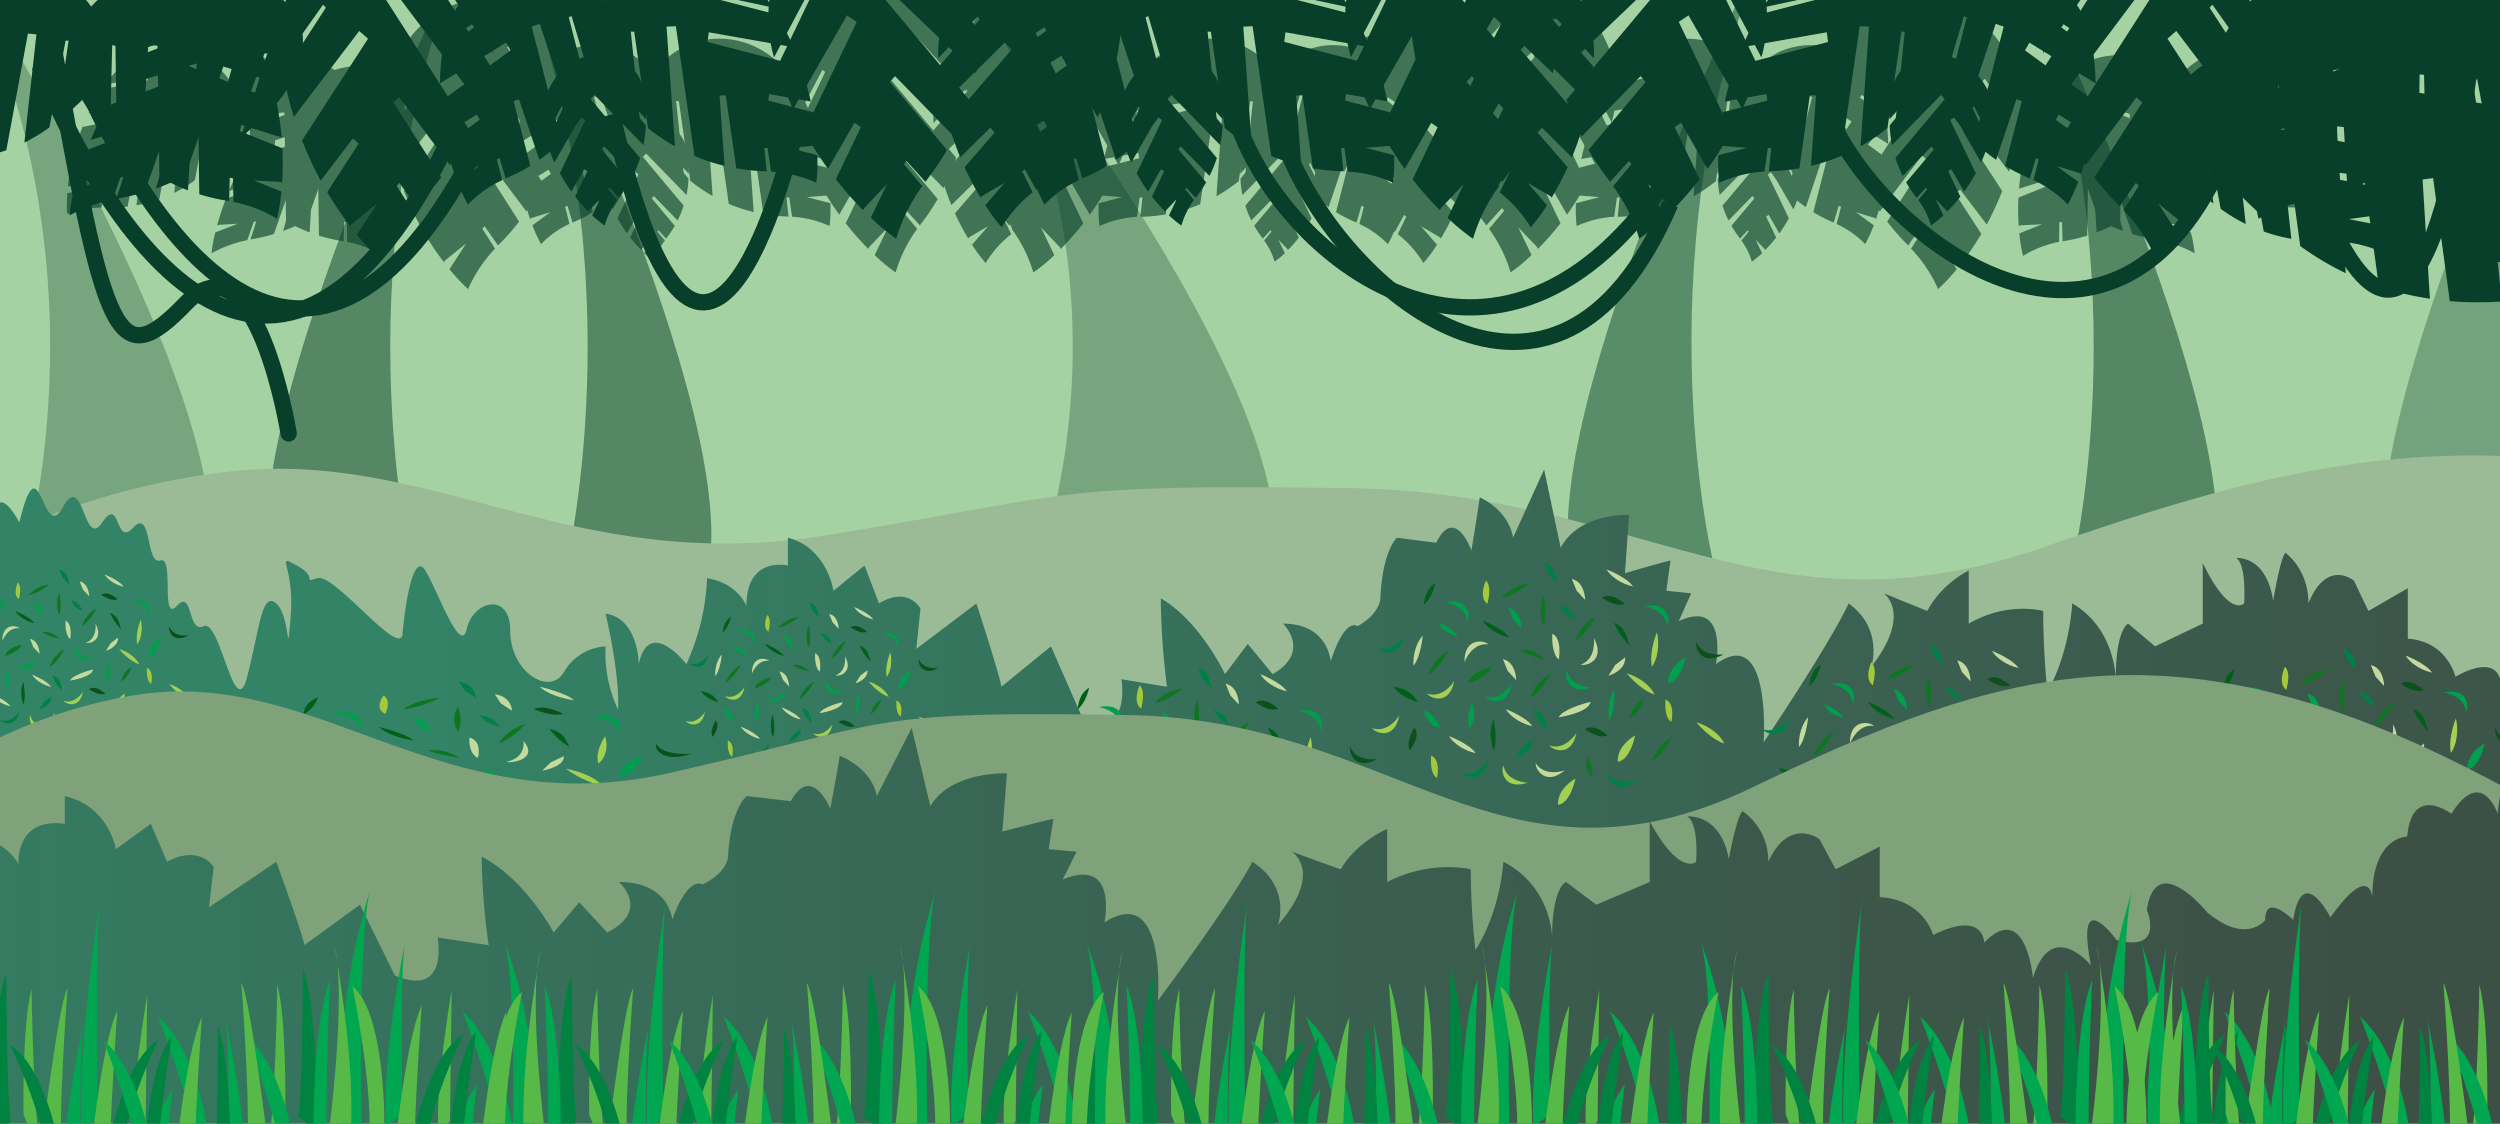 <svg xmlns="http://www.w3.org/2000/svg" xmlns:xlink="http://www.w3.org/1999/xlink" viewBox="0 0 1074 482.69"><defs><style>.cls-1,.cls-23,.cls-24{fill:none;}.cls-2{fill:#00a650;}.cls-3{fill:#57b947;}.cls-4{fill:#008340;}.cls-5{fill:#009e4d;}.cls-6{fill:#006018;}.cls-7{fill:#0c501c;}.cls-8{fill:#a2cf54;}.cls-9{fill:#a3c93b;}.cls-10{fill:#0e7521;}.cls-11{fill:#008047;}.cls-12{fill:#c4d99d;}.cls-13{clip-path:url(#clip-path);}.cls-14{fill:#a5d2a2;}.cls-15,.cls-16,.cls-17,.cls-18,.cls-22{fill:#083f2a;}.cls-15{opacity:0.51;}.cls-16{opacity:0.3;}.cls-17{opacity:0.48;}.cls-18{opacity:0.32;}.cls-19{fill:#9bbb97;}.cls-20{fill:url(#linear-gradient);}.cls-21{opacity:0.64;}.cls-23,.cls-24{stroke:#083f2a;stroke-miterlimit:10;stroke-width:7px;}.cls-24{stroke-linecap:round;}.cls-25{fill:#7fa27a;}.cls-26{fill:url(#linear-gradient-2);}</style><clipPath id="clip-path"><rect id="enviro3" class="cls-1" width="1074" height="482.69"/></clipPath><linearGradient id="linear-gradient" x1="-9.5" y1="292.88" x2="1284.5" y2="292.88" gradientUnits="userSpaceOnUse"><stop offset="0.15" stop-color="#338366"/><stop offset="0.3" stop-color="#35775f"/><stop offset="0.71" stop-color="#3b5b4d"/><stop offset="0.95" stop-color="#3d5046"/></linearGradient><linearGradient id="linear-gradient-2" x1="-362.5" y1="403.88" x2="1087.5" y2="403.88" xlink:href="#linear-gradient"/><symbol id="Grass_7" data-name="Grass 7" viewBox="0 0 108.82 75.4"><path class="cls-5" d="M22.53,12.37s6.53,1,6.85,6.21C30.36,17.27,30.36,10.74,22.53,12.37Z"/><path class="cls-6" d="M34.06,18s6.29,2.42,8.23,5.32C38.9,22.56,35.52,20.38,34.06,18Z"/><path class="cls-7" d="M72.72,53.78s-4.27-4-7-1.85C67.6,53.08,70.58,54.85,72.72,53.78Z"/><path class="cls-6" d="M19.53,6.28s-.84,4.67-3.59,6.83C16.4,9.67,17.23,7.91,19.53,6.28Z"/><path class="cls-6" d="M14.13,43.4S8.9,42.23,6.5,38.58C10.29,39.27,12.31,40.35,14.13,43.4Z"/><path class="cls-7" d="M11.65,58.45s3.64-4.57,1.3-7.16C12,53.28,10.42,56.39,11.65,58.45Z"/><path class="cls-6" d="M37.54,48.78s1.37,6.6,0,9.79C36.3,55.34,36.29,51.31,37.54,48.78Z"/><path class="cls-8" d="M8.37,47.61S5,53.26,0,51.55C.83,53,6.86,55.48,8.37,47.61Z"/><path class="cls-8" d="M48.07,68.52s-6.61-.23-7.53-5.38C39.72,64.55,40.47,71,48.07,68.52Z"/><path class="cls-8" d="M25.36,36.85S21.94,42.5,17,40.79C17.82,42.19,23.85,44.71,25.36,36.85Z"/><path class="cls-8" d="M88,21.68s-2.51,5.93-1.57,10.77C88.22,30.06,88.88,25.65,88,21.68Z"/><path class="cls-9" d="M20,67.07s1.39-5.68-1.82-7C18.12,62.26,18,65.72,20,67.07Z"/><path class="cls-8" d="M63.14,53s-3.42,5.65-8.37,3.94C55.6,58.29,61.63,60.81,63.14,53Z"/><path class="cls-8" d="M62.82,67.21s-1.5,7.73-5.38,8.19C57.21,71.55,60.39,68.65,62.82,67.21Z"/><path class="cls-9" d="M35.14,5.58s-2.42,5.32.48,7.25C36.1,10.66,36.83,7.27,35.14,5.58Z"/><path class="cls-9" d="M92.44,49.62s1.39-5.68-1.82-7C90.55,44.8,90.46,48.27,92.44,49.62Z"/><path class="cls-8" d="M81.28,53.77S79.78,61.5,75.9,62C75.67,58.12,78.85,55.21,81.28,53.77Z"/><path class="cls-8" d="M100.19,49.71s4,5.08,8.63,6.63C107.62,53.6,104.09,50.87,100.19,49.71Z"/><path class="cls-8" d="M78.66,34.47s4,5.08,8.64,6.63C86.09,38.36,82.56,35.63,78.66,34.47Z"/><path class="cls-5" d="M67.72,38.88s-6.6-.22-7.52-5.38C59.38,34.91,60.12,41.4,67.72,38.88Z"/><path class="cls-5" d="M31,43.77a11.31,11.31,0,0,0-1,7.87C31.77,49.25,31.89,47.74,31,43.77Z"/><path class="cls-5" d="M15.91,46.17s1.71,5.59,5.17,5.12C20,49.34,18.3,46.32,15.91,46.17Z"/><path class="cls-10" d="M69,16.86s-3.17,5.95-6.29,7.51C63.87,21.1,66.44,18,69,16.86Z"/><path class="cls-10" d="M53,10s1.31,6.6-.11,9.79C51.7,16.56,51.74,12.53,53,10Z"/><path class="cls-10" d="M48.56,6.59S43.3,10.79,39.81,11C42.15,8.44,45.74,6.62,48.56,6.59Z"/><path class="cls-11" d="M58,13.29,59.67,16l3.08,2A6.13,6.13,0,0,0,58,13.29Z"/><path class="cls-11" d="M53.05,0l1.46,3.63,2.66,2.9S57.17,1,53.05,0Z"/><path class="cls-10" d="M84.1,42.31s-1.56,4.75-4.68,6.31C80.56,45.35,81.52,43.46,84.1,42.31Z"/><path class="cls-12" d="M59.52,64.69s-6.22,2.21-9-2.25C50.3,64.05,53.37,69.81,59.52,64.69Z"/><path class="cls-10" d="M23.58,27.41s-3.18,5.95-6.3,7.51C18.42,31.65,21,28.56,23.58,27.41Z"/><path class="cls-11" d="M35.94,61.34S32.53,67,27.58,65.28C28.4,66.68,34.43,69.2,35.94,61.34Z"/><path class="cls-11" d="M81.84,67.83s-6.22,2.21-9-2.25C72.62,67.2,75.69,73,81.84,67.83Z"/><path class="cls-10" d="M66.38,60.28A12,12,0,0,1,68.08,67C65.91,64.25,66,63.07,66.38,60.28Z"/><path class="cls-10" d="M55.17,34.58s-3.17,6-6.29,7.51C50,38.82,52.59,35.72,55.17,34.58Z"/><path class="cls-10" d="M92.69,54.32s-3.17,6-6.29,7.51C87.54,58.56,90.11,55.46,92.69,54.32Z"/><path class="cls-11" d="M49.63,55l-3.15,2.31-2.15,3.3S49.72,59.19,49.63,55Z"/><path class="cls-11" d="M9.94,22.58s-3.42,5.65-8.37,3.93C2.4,27.92,8.43,30.44,9.94,22.58Z"/><path class="cls-11" d="M50,45.84l1.45,3.63,2.66,2.9S54.08,46.81,50,45.84Z"/><path class="cls-10" d="M53.44,30.1s-4.85-.86-7.68-2.91C49.19,26.69,51.23,28.33,53.44,30.1Z"/><path class="cls-12" d="M72.41,2.12s6.28,2.42,8.22,5.32C77.24,6.71,73.86,4.54,72.41,2.12Z"/><path class="cls-12" d="M57.67,30.16s1.16-6.54-2-8C55.51,24.34,55.75,28.72,57.67,30.16Z"/><path class="cls-12" d="M61.7,5.08l1.45,3.63,2.66,2.9S65.81,6.05,61.7,5.08Z"/><path class="cls-12" d="M28.51,31s2.23-6.22,7.42-5.53C34.83,24.25,28.43,23,28.51,31Z"/><path class="cls-12" d="M41.26,45.6s6.29,2.42,8.23,5.32C46.1,50.19,42.71,48,41.26,45.6Z"/><path class="cls-12" d="M40.39,30.05l1.45,3.63,2.66,2.9S44.5,31,40.39,30.05Z"/><path class="cls-12" d="M68.53,23.47s.85,6.55-4.08,8.29C66,32.35,72.25,30.56,68.53,23.47Z"/><path class="cls-12" d="M57.66,48.16s9.26-1.36,9.84-4.8C65.32,43.81,58.51,45.92,57.66,48.16Z"/><path class="cls-12" d="M23.72,54S30,56.42,32,59.33C28.56,58.6,25.17,56.42,23.72,54Z"/><path class="cls-12" d="M15.62,22.73s-.6,6.71-2.86,9.37C12.53,28.64,13.69,24.79,15.62,22.73Z"/><path class="cls-10" d="M36.66,32.6s-6.9,1.51-6.83,5C31.9,36.75,36.24,35,36.66,32.6Z"/><path class="cls-12" d="M78.19,29.49,75.1,31.88,73,35.24S78.39,33.71,78.19,29.49Z"/><path class="cls-5" d="M74.87,39.47s.3,6.73-1.58,9.67C72.6,45.75,73.24,41.77,74.87,39.47Z"/><path class="cls-5" d="M96.88,29.4s-1.49,7.73-5.38,8.19C91.28,33.74,94.45,30.84,96.88,29.4Z"/><path class="cls-5" d="M84.21,13.58s6.53,1,6.86,6.21C92.05,18.48,92.05,12,84.21,13.58Z"/><path class="cls-5" d="M20.34,18.69S24.59,20,26.53,22.9C23.14,22.18,21.79,21.11,20.34,18.69Z"/><path class="cls-5" d="M42.05,14,43.5,17.6l2.66,2.9S46.16,14.94,42.05,14Z"/><path class="cls-7" d="M108.61,28.56s-6.52,1-8.41-3.85C99.66,26.25,101.63,32.47,108.61,28.56Z"/><path class="cls-5" d="M43.19,37.68s-3.42,5.65-8.36,3.94C35.65,43,41.68,45.55,43.19,37.68Z"/><path class="cls-6" d="M79.56,25.87a22.67,22.67,0,0,1-4.79-7.08C78.34,20.22,78.39,22.51,79.56,25.87Z"/><path class="cls-7" d="M78,12.83s-4.28-4-7-1.85C72.85,12.13,75.83,13.89,78,12.83Z"/></symbol><symbol id="Grass_4" data-name="Grass 4" viewBox="0 0 44.77 23.83"><path class="cls-2" d="M30.51,17.44l1.52.93S31.68,3.63,32.62,0A49.46,49.46,0,0,0,30.51,17.44Z"/><path class="cls-2" d="M33.79,17.2,35,16.38s-.23-11.58.23-12.75C35.19,3.63,33.44,12.29,33.79,17.2Z"/><path class="cls-2" d="M23.52,22.54l-1.32-.82S22.46,10.13,21.94,9C21.94,9,23.91,17.63,23.52,22.54Z"/><path class="cls-3" d="M37.65,17.67l.82-.82.12-9.59S37.3,14.86,37.65,17.67Z"/><path class="cls-4" d="M28.76,17.67s0-9.59-1.06-11.94c0,0,0,9-.35,10.77Z"/><path class="cls-4" d="M44.77,21.55s0-9.59-1.06-11.93c0,0,0,9-.35,10.76Z"/><path class="cls-4" d="M35.54,19.19s1.06-6.9,3.87-8.66c0,0-3,6.09-2.7,9.6Z"/><path class="cls-4" d="M35.42,19.56s1.06-6.91,3.87-8.66c0,0-3,6.08-2.7,9.59Z"/><path class="cls-3" d="M33.67,17.34S33.79,9,31.33,7C31.33,7,33,15,32.5,19Z"/><path class="cls-2" d="M28.52,19.9s-.35-9.48,1.17-13.35c0,0-.58,12.76,0,15Z"/><path class="cls-3" d="M26.41,16s.12-6.55-.58-9.12c0,0-.12,9.94-.82,12.75Z"/><path class="cls-2" d="M27.24,19.78s-.59-6.44-3.75-9.25c0,0,3.28,8.31,2.81,11Z"/><path class="cls-2" d="M43.12,18.08s-.58-6.44-3.74-9.25c0,0,3.28,8.31,2.81,11Z"/><path class="cls-2" d="M39.06,19.08a7.29,7.29,0,0,1,1.4-4.92s-.82,5.74-.35,7.61Z"/><path class="cls-4" d="M38.33,20.54s0-7.52,2.07-10.31c0,0-1.58,9.58-1.09,13.22Z"/><path class="cls-3" d="M25.11,18.26S23.85,7.77,23.2,6.77c0,0,.83,10.93.31,13Z"/><path class="cls-3" d="M34.33,19.81S35.18,11,36.4,8.41c0,0-.49,7.16-.49,9.1Z"/><path class="cls-3" d="M40.52,20.29s.85-8.85,2.06-11.39c0,0-.49,7.15-.49,9.09Z"/><path class="cls-3" d="M29.6,17.75S30.94,7.44,30,4c0,0,1.94,10.19,1,15.53Z"/><path class="cls-2" d="M3.16,18l-1.52.76s.35-12-.59-15A33.66,33.66,0,0,1,3.16,18Z"/><path class="cls-2" d="M11.51,17.58l1.17-1S12.45,1.76,12.92.26C12.92.26,11.16,11.31,11.51,17.58Z"/><path class="cls-2" d="M10.16,22.92l1.31-.82s-.26-11.58.27-12.76C11.74,9.34,9.76,18,10.16,22.92Z"/><path class="cls-3" d="M15.37,18.05l.82-.82.12-9.6S15,15.24,15.37,18.05Z"/><path class="cls-4" d="M4.91,18.05S4.91,8.46,6,6.12c0,0,0,9,.35,10.76Z"/><path class="cls-4" d="M22.49,21.93s0-9.59-1-11.93c0,0,0,9-.35,10.76Z"/><path class="cls-4" d="M13.27,19.57s1.05-6.9,3.86-8.66c0,0-3,6.09-2.69,9.6Z"/><path class="cls-3" d="M0,17.72S-.11,9.41,2.34,7.42c0,0-1.64,8-1.17,11.94Z"/><path class="cls-2" d="M5.15,20.28S5.5,10.79,4,6.93c0,0,.58,12.76,0,15Z"/><path class="cls-3" d="M7.26,16.35s-.12-6.55.59-9.13c0,0,.11,10,.81,12.76Z"/><path class="cls-2" d="M20.85,18.46S20.26,12,17.1,9.21c0,0,3.28,8.31,2.81,11Z"/><path class="cls-2" d="M16.78,19.46a7.29,7.29,0,0,1,1.4-4.92s-.81,5.73-.35,7.61Z"/><path class="cls-4" d="M16.06,20.92s0-7.52,2.06-10.31c0,0-1.58,9.58-1.09,13.22Z"/><path class="cls-3" d="M8.56,18.64S9.82,8.15,10.48,7.15c0,0-.84,10.93-.32,13Z"/><path class="cls-3" d="M12.06,20.19s.85-8.86,2.06-11.4c0,0-.49,7.16-.49,9.09Z"/><path class="cls-3" d="M18.24,20.68s.85-8.86,2.07-11.41c0,0-.49,7.16-.49,9.1Z"/><path class="cls-3" d="M4.07,18.13S2.73,7.82,3.7,4.42c0,0-1.94,10.19-1,15.53Z"/><path class="cls-4" d="M10.12,19.94s-1-6.91-3.86-8.66c0,0,3.05,6.08,2.69,9.59Z"/><path class="cls-2" d="M16.83,20.16s-.58-6.44-3.74-9.25c0,0,3.28,8.31,2.81,11Z"/></symbol></defs><title>enviro2</title><g id="enviro_jungle"><g id="enviro3-2" data-name="enviro3"><g class="cls-13"><rect id="enviro3-3" data-name="enviro3" class="cls-14" width="1074" height="482.69"/><path id="tree_trunk" class="cls-15" d="M218.5-27.31c57,135,25,269,25,269l60,7C321.5,180.69,218.5-27.31,218.5-27.31Z"/><path id="tree_trunk-2" data-name="tree_trunk" class="cls-15" d="M865.5-27.31c57,135,25,269,25,269l60,7C968.5,180.69,865.5-27.31,865.5-27.31Z"/><path id="tree_trunk-3" data-name="tree_trunk" class="cls-16" d="M405.5-27.31c92.92,135,40.75,269,40.75,269l97.81,7C573.4,180.69,405.5-27.31,405.5-27.31Z"/><path id="tree_trunk-4" data-name="tree_trunk" class="cls-16" d="M-22.5-27.31c73.94,135,32.43,269,32.43,269l77.83,7C111.11,180.69-22.5-27.31-22.5-27.31Z"/><path id="tree_trunk-5" data-name="tree_trunk" class="cls-17" d="M760.61-29.31c-57,135-25,269-25,269l-60,7C657.61,178.69,760.61-29.31,760.61-29.31Z"/><path id="tree_trunk-6" data-name="tree_trunk" class="cls-15" d="M201.61-27.31c-57,135-25,269-25,269l-60,7C98.61,180.69,201.61-27.31,201.61-27.31Z"/><path id="tree_trunk-7" data-name="tree_trunk" class="cls-18" d="M1110.61-27.31c-57,135-25,269-25,269l-60,7C1007.61,180.69,1110.61-27.31,1110.61-27.31Z"/><path id="hills_back" class="cls-19" d="M1239.51,234c-155.1-60.1-239.39-41.42-360.77.81s-172-23.55-301.2-25.17S465.16,212.07,355,229.94,185.87,192.17,97.09,202.73C37.47,209.82-3.5,232.38-3.5,232.38V373.69h1252Z"/><path class="cls-20" d="M-3.27,224.49c1.78-19.54,11.57,0,11.57,0,8.9-36.91,9.79,9.77,18.69-6.52s8.9,18.46,16.91,6.52,5.34,10.85,13.35,2.17,5.34,16.28,11.57,14.11,0,27.14,7.12,19.54,4.45,11.94,11.57,8.69,13.34,42.33,18.68,21.71,6.23-36.91,12.46-31.48,4.45,27.13,6.23,5.42-7.12-27.14,2.67-21.71,1.78,7.6,8.9,5.43,35.6,34.74,36.49,23.88,4.45-35.82,9.79-27.14,15.13,36.91,17.8,25,18.69-16.28,18.69,1.09,16.91,28.22,23.14,17.37a21.82,21.82,0,0,1,17.8-10.86,57.26,57.26,0,0,0,5.34,27.14c.89-15.2-5.34-41.25-5.34-41.25,14.24,2.17,14.24,21.71,14.24,21.71,4.45-20.63,20.47,0,20.47,0a98.63,98.63,0,0,0,8.9-36.91c13.34,2.17,16.9,11.94,16.9,11.94,0-21.71,17.8-17.37,17.8-17.37V231h0c16.91,4.34,19.58,22.8,19.58,22.8l13.35-10.86,6.23,16.29c12.46-7.6,17.8,2.17,17.8,2.17l-1.78,17.37h0l25.81-19.54h0c11.57,35.82,10.68,35.82,10.68,35.82l21.36-17.37,13.35,30.4h0c21.36,9.77,16.91-16.29,16.91-16.29l19.58,3.26h0a318.06,318.06,0,0,1-2.67-38c16.91,9.77,27.59,32.57,27.59,32.57l9.78-13,10.68,13c16.91-9.77,4.45-21.71,4.45-21.71,19.58,0,20.47,16.28,20.47,16.28,6.23-19.54,11.57-15.19,11.57-15.19,9.79-5.43,9.79-11.95,9.79-11.95.89-20.62,7.12-26.05,7.12-26.05L617,233.17h0c8-16.28,15.13,3.26,15.13,3.26,3.56-21.71,3.56-22.8,3.56-22.8h0C649.07,220.14,650,231,650,231l13.35-29.31,7.12,33.65c8-15.2,29.37-14.11,29.37-14.11-1.78,26.05-1.78,25-1.78,25h0c18.69-5.43,19.58-5.43,19.58-5.43l-1.78,13,10.68,1.08-5.34,11.94c21.36-9.77,16,18.46,16,18.46,24-17.37,20.46,33.65,20.46,33.65,31.15-46.68,36.49-59.7,36.49-59.7,15.13,10.85,9.79,27.13,9.79,27.13,17.8-22.79,5.34-31.48,5.34-31.48l18.69,7.6c6.23-11.94,17.8-17.37,17.8-17.37v22.8c16.91-9.77,32-5.43,32-5.43,0,18.46,1.78,34.74,1.78,34.74,9.79-17.37,10.68-38,10.68-38,18.69,10.85,18.69,32.56,18.69,32.56,0-21.71,5.34-23.88,5.34-23.88l11.57,9.77,20.47-9.77V241.86c11.57,23.88,17.79,17.37,17.79,17.37.89-18.46-3.55-19.55-3.55-19.55,14.23,0,16,18.46,16,18.46,3.56-20.63,5.34-20.63,5.34-20.63,10.68,8.69,9.79,21.72,9.79,21.72,8-19.55,19.58-9.77,19.58-9.77l6.23,13,16.91-9.77v21.71c16.91,1.09,20.47,16.29,20.47,16.29,19.58-10.86,19.58,3.25,19.58,3.25,16-18.45,18.69,15.2,18.69,15.2,7.12-26.05,22.25-5.43,22.25-5.43-6.23-35.82,9.79-10.85,9.79-10.85,18.69,5.43,11.57-13,11.57-13,3.56-26.05,23.14,1.09,23.14,1.09,15.13,14.11,22.24,3.25,22.24,3.25,0-11.94,10.68,0,10.68,0,3.56-25,14.24-1.08,14.24-1.08,15.13-23.88,16-8.69,16-8.69,0-26.05,13.35-26.05,13.35-26.05,1.78-22.8,16.91-9.77,16.91-9.77,11.57-20.63,17.8,0,17.8,0,2.67-33.65,13.35-19.54,13.35-19.54v165H-9.5Z"/><use width="108.82" height="75.4" transform="translate(294.5 258.69) scale(1 0.99)" xlink:href="#Grass_7"/><use width="108.82" height="75.4" transform="translate(101.5 292.69) scale(1.8 1.09)" xlink:href="#Grass_7"/><use width="108.82" height="75.4" transform="translate(-27.5 244.69) scale(1 0.99)" xlink:href="#Grass_7"/><use width="108.82" height="75.4" transform="translate(589.5 241.69) scale(1.39 1.38)" xlink:href="#Grass_7"/><use width="108.82" height="75.4" transform="translate(440.75 286.69) scale(1.39 1.38)" xlink:href="#Grass_7"/><use width="108.82" height="75.4" transform="translate(932.75 278.69) scale(1.39 1.38)" xlink:href="#Grass_7"/><use width="108.82" height="75.4" transform="translate(755.08 276.69) scale(1.39 1.38)" xlink:href="#Grass_7"/><g id="leaves_back" class="cls-21"><g id="leaves"><path class="cls-22" d="M826.51,98.26l-1-1.06-5.75,8.23-.69-.71a93.16,93.16,0,0,1-8.34-9.52l17-26.61-2.08-1.8L807.58,90.85a90.91,90.91,0,0,1-7-12.3l30.26-47.28-3.16-2.72-30.76,41a88.69,88.69,0,0,1-2.64-9.32c-.36-1.61-.67-3.18-1-4.73l22.49-35.14-1-1.06L792.58,51.07a140.1,140.1,0,0,1-1.47-15.74c-.45-12.18,4.92-23.94,14.62-30.62,7.13-4.9,14.92-6.1,22.52-5.24,25.46,2.9,43.14,28.15,39.24,54.76,0,.15,0,.29-.07.44L852.68,33.82l-1,1.06,15.18,23.41a128.1,128.1,0,0,1-3.77,15.46L839.82,43.19l-3.13,2.74,23.45,36.16a127.39,127.39,0,0,1-6.64,14.34l-11.41-15L840,83.23l11.18,17.24A123,123,0,0,1,843,112.63l-.57-.8-9-7.26,7.18,11.07a76.65,76.65,0,0,1-8,8.54A61.06,61.06,0,0,0,821,106.81Z"/><path class="cls-22" d="M884.69,95.53l1.17-.2.2,8.34.78-.14a70.14,70.14,0,0,0,9.83-2.3L897.05,75l2.19-.19,1.45,25A67.46,67.46,0,0,0,910.85,95l.67-46.59,3.33-.28,2.47,42.6a67.47,67.47,0,0,0,5.91-5c1-.9,1.86-1.81,2.74-2.71l.5-34.63,1.17-.2.78,32.25a107.39,107.39,0,0,0,8-9.84,29.71,29.71,0,0,0,3.78-27.74,28.31,28.31,0,0,0-12.79-14.57C909,17.79,885.92,26.06,876.72,45.85l-.15.33,19.15-6.77.22,1.22L875.36,48.9A105.68,105.68,0,0,0,871,61.12L900.2,52l.89,3.38-31.8,12.77a104.79,104.79,0,0,0-1.91,12.89l14.33-4.48.58,2.23-15.16,6.09a102.94,102.94,0,0,0,.1,12.18l.74-.26,9.27-.45-9.74,3.91a66.93,66.93,0,0,0,1.59,9.66,46,46,0,0,1,15.48-6Z"/><path class="cls-22" d="M988.71,81.63h-1.07l1.09,7.49H988a63.16,63.16,0,0,1-9.13-.39l-4.35-23.35-2,.2,2.52,22.59a61.53,61.53,0,0,1-9.8-2.6L957.56,44.1l-3,.31,4.3,38.45a60.33,60.33,0,0,1-6-3.43c-1-.65-1.93-1.3-2.86-2l-5.73-30.83-1.08,0,4.23,28.92a96.47,96.47,0,0,1-8.62-7.44A26.7,26.7,0,0,1,931.14,44a26.39,26.39,0,0,1,9.2-15.17c14.81-12.52,36.67-9,47.9,7.08l.19.27-18.14-2.81v1.13l19.64,3.91a92.23,92.23,0,0,1,5.73,10.18l-27.43-3.21L968,48.56l30.33,6A95,95,0,0,1,1002,65.77l-13.48-1.58-.18,2.09,14.47,2.88a93.34,93.34,0,0,1,1.76,10.9l-.69-.11-8.35,1.16,9.29,1.84a60.35,60.35,0,0,1,.06,8.9,41.14,41.14,0,0,0-14.73-2.73Z"/><path class="cls-22" d="M924.72,95.3l-1.08-.2,2.44,7.77-.72-.14a74.4,74.4,0,0,1-9.3-2.19l-8.55-24.4-2-.19,6.58,23.27a86.92,86.92,0,0,1-10.37-4.55L886.56,51.33l-3-.29,11.2,39.62q-3.4-2.16-6.71-4.66c-1.12-.84-2.19-1.68-3.25-2.53L873.53,51.26l-1.09-.2,9.43,30c-3.91-3.29-7.31-6.48-10-9.2-7.47-7.44-12.18-17.24-12-25.82a16.52,16.52,0,0,1,6.59-13.48c12.72-9.7,35.44-1.87,49.66,16.58l.23.31L897.51,43l.19,1.14L918.24,52c2.85,3.88,5.37,7.69,7.61,11.4l-28.29-8.65.28,3.14,31.73,12.06c2.26,4.22,4.15,8.25,5.71,12l-13.9-4.25.19,2.07L936.7,85.5c1.63,4.26,2.84,8.08,3.73,11.34l-.72-.25-8.23-.48,9.71,3.7a65.92,65.92,0,0,1,1.65,9,54.42,54.42,0,0,0-15.37-5.65Z"/></g><g id="leaves-2" data-name="leaves"><path class="cls-22" d="M646.18,90.56l-.9-1.18-6.74,7.43c-.2-.26-.4-.54-.6-.79a92.86,92.86,0,0,1-7.06-10.52l20.3-24.21-1.83-2-21,21.55A92.36,92.36,0,0,1,623,67.69l36.06-43-.16-3.11-38.37,36.7a90.46,90.46,0,0,1-1.42-9.59c-.16-1.64-.26-3.24-.35-4.82l26.8-32-.9-1.18-26.07,28.7a139.82,139.82,0,0,1,.55-15.79c1.12-12.14,7.94-23.12,18.42-28.5,7.69-3.95,15.58-4.15,23-2.32,24.88,6.14,39.19,33.43,31.92,59.33,0,.15-.09.29-.13.43L680.38,30l-1.16.93,12.06,25.15a127.94,127.94,0,0,1-5.71,14.85L666.43,37.64,663,40,681.6,78.82a126.68,126.68,0,0,1-8.41,13.38l-9.4-16.35-2.29,1.53,8.89,18.53a121.16,121.16,0,0,1-9.68,11l-.46-.87-8-8.35,5.7,11.9a75.77,75.77,0,0,1-9,7.44,61,61,0,0,0-9.26-18.7Z"/><path class="cls-22" d="M751.26,99.48l-.43-.58-3.28,3.61c-.1-.12-.19-.26-.29-.38A47,47,0,0,1,743.83,97l9.87-11.78-.89-1L742.6,94.72A43.56,43.56,0,0,1,740,88.36l17.53-20.92-1.35-1.51L738.79,83.77a42.2,42.2,0,0,1-.7-4.66c-.07-.79-.12-1.57-.16-2.34l13-15.54-.43-.58-12.68,14a68.57,68.57,0,0,1,.27-7.68,17.23,17.23,0,0,1,9-13.86A15.63,15.63,0,0,1,758.25,52c12.1,3,19,16.25,15.51,28.84a1.66,1.66,0,0,1-.06.21l-5.81-11-.56.45,5.86,12.23a62.74,62.74,0,0,1-2.77,7.22l-9.31-16.18-1.68,1.13,9.06,18.89a63.49,63.49,0,0,1-4.09,6.5l-4.57-8-1.11.75,4.32,9a60.59,60.59,0,0,1-4.71,5.35l-.22-.42L754.22,103l2.77,5.78a36.92,36.92,0,0,1-4.39,3.62,29.69,29.69,0,0,0-4.5-9.09Z"/><path class="cls-22" d="M694.64,84.82l1.18,0-.86,8.3.78,0a70.28,70.28,0,0,0,10-1l3.73-26,2.2.09-1.76,25a68.77,68.77,0,0,0,10.69-3.48l6.62-46.13,3.34.15-3,42.57a68.83,68.83,0,0,0,6.5-4.17c1.06-.77,2.07-1.55,3.07-2.33l4.92-34.28,1.18,0L739.93,75.5a109.23,109.23,0,0,0,9.17-8.74,29.7,29.7,0,0,0,7.29-27,28.31,28.31,0,0,0-10.82-16.09c-16.89-12.81-40.83-7.56-52.48,10.89a3.21,3.21,0,0,0-.19.31l19.86-4.27.06,1.24-21.47,5.57A104.05,104.05,0,0,0,685.49,49l30.09-5.3.45,3.46-33.16,8.6a104.72,104.72,0,0,0-3.55,12.53l14.78-2.6.3,2.28L678.58,72a103.48,103.48,0,0,0-1.45,12.1l.76-.16,9.25.73L677,87.32a66.66,66.66,0,0,0,.33,9.79,46,46,0,0,1,16.12-4Z"/><path class="cls-22" d="M790.92,88.83l-1-.44-2.17,7.25-.65-.3a63.47,63.47,0,0,1-8.11-4.2l5.91-23L783,67.48,775.8,89a61.16,61.16,0,0,1-7.8-6.49l10.5-40.86-2.86-1L763.32,77.36a60.3,60.3,0,0,1-4-5.67c-.63-1-1.21-2-1.77-3l7.8-30.38-1-.43-8.36,28a93.71,93.71,0,0,1-4.68-10.38,26.67,26.67,0,0,1,3.28-25.09,26.24,26.24,0,0,1,14.73-9.87c18.71-5.11,37.06,7.28,40.45,26.62,0,.11,0,.22.05.32L794.57,37.32l-.49,1,16.16,11.82a92.07,92.07,0,0,1,.9,11.65L787.62,47.33,786,50.09l25,18.26A96.94,96.94,0,0,1,809.62,80l-11.56-7.11-1,1.81,11.9,8.72a95.48,95.48,0,0,1-3,10.62l-.59-.39-8.05-2.47,7.64,5.59a61.67,61.67,0,0,1-3.69,8.09A41.39,41.39,0,0,0,789,96.21Z"/></g><g id="leaves-3" data-name="leaves"><path class="cls-22" d="M441.15,90.56l-.9-1.18-6.74,7.43c-.2-.26-.4-.54-.6-.79a92.86,92.86,0,0,1-7.06-10.52l20.3-24.21-1.83-2-21,21.55A91.15,91.15,0,0,1,418,67.69l36.05-43-.16-3.11-38.37,36.7a90.46,90.46,0,0,1-1.42-9.59c-.16-1.64-.26-3.24-.35-4.82l26.8-32-.9-1.18-26.07,28.7a139.82,139.82,0,0,1,.55-15.79C415.21,11.48,422,.5,432.51-4.88c7.69-3.95,15.58-4.15,23-2.32,24.88,6.14,39.19,33.43,31.92,59.33,0,.15-.09.29-.13.43L475.35,30l-1.16.93,12.06,25.15a127.94,127.94,0,0,1-5.71,14.85L461.4,37.64,457.94,40l18.63,38.86a126.68,126.68,0,0,1-8.41,13.38l-9.4-16.35-2.29,1.53,8.89,18.53a121.16,121.16,0,0,1-9.68,11l-.46-.87-8-8.35,5.7,11.9a75.77,75.77,0,0,1-9,7.44,61,61,0,0,0-9.26-18.7Z"/><path class="cls-22" d="M546.24,99.48l-.44-.58-3.28,3.61c-.1-.12-.19-.26-.29-.38A47,47,0,0,1,538.8,97l9.87-11.78-.89-1L537.57,94.72A43.56,43.56,0,0,1,535,88.36l17.53-20.92-1.35-1.51L533.76,83.77a42.2,42.2,0,0,1-.7-4.66c-.07-.79-.12-1.57-.16-2.34l13-15.54-.43-.58-12.68,14a68.57,68.57,0,0,1,.27-7.68,17.23,17.23,0,0,1,9-13.86A15.63,15.63,0,0,1,553.22,52c12.1,3,19,16.25,15.52,28.84,0,.07,0,.14-.07.21l-5.81-11-.56.45,5.86,12.23a62.74,62.74,0,0,1-2.77,7.22l-9.31-16.18-1.68,1.13,9.06,18.89a63.49,63.49,0,0,1-4.09,6.5l-4.57-8-1.11.75,4.32,9a59,59,0,0,1-4.71,5.35l-.22-.42L549.19,103l2.77,5.78a36.92,36.92,0,0,1-4.39,3.62,29.69,29.69,0,0,0-4.5-9.09Z"/><path class="cls-22" d="M489.61,84.82l1.18,0-.86,8.3.78,0a70.28,70.28,0,0,0,10.05-1l3.73-26,2.2.09-1.76,25a68.77,68.77,0,0,0,10.69-3.48l6.62-46.13,3.34.15-3,42.57a68.83,68.83,0,0,0,6.5-4.17c1.06-.77,2.07-1.55,3.07-2.33l4.92-34.28,1.18,0L534.9,75.5a109.23,109.23,0,0,0,9.17-8.74,29.7,29.7,0,0,0,7.29-27,28.31,28.31,0,0,0-10.82-16.09c-16.89-12.81-40.83-7.56-52.48,10.89a3.21,3.21,0,0,0-.19.31l19.86-4.27.06,1.24-21.47,5.57A104.05,104.05,0,0,0,480.46,49l30.09-5.3.45,3.46-33.16,8.6a104.72,104.72,0,0,0-3.55,12.53l14.78-2.6.3,2.28L473.55,72a103.48,103.48,0,0,0-1.45,12.1l.76-.16,9.25.73L472,87.32a66.66,66.66,0,0,0,.33,9.79,46,46,0,0,1,16.12-4Z"/><path class="cls-22" d="M585.89,88.83l-1-.44-2.16,7.25-.66-.3a63.47,63.47,0,0,1-8.11-4.2l5.91-23L578,67.48,570.77,89a61.16,61.16,0,0,1-7.8-6.49l10.5-40.86-2.86-1L558.29,77.36a60.3,60.3,0,0,1-4-5.67c-.63-1-1.21-2-1.77-3l7.8-30.38-1-.43-8.36,28a93.71,93.71,0,0,1-4.68-10.38,26.67,26.67,0,0,1,3.28-25.09,26.24,26.24,0,0,1,14.73-9.87c18.71-5.11,37.06,7.28,40.45,26.62,0,.11,0,.22,0,.32L589.54,37.32l-.49,1,16.16,11.82a92.07,92.07,0,0,1,.9,11.65L582.59,47.33,581,50.09l25,18.26A96.94,96.94,0,0,1,604.59,80L593,72.93l-1,1.81,11.9,8.72a95.48,95.48,0,0,1-3,10.62l-.59-.39-8-2.47,7.64,5.59a61.67,61.67,0,0,1-3.69,8.09A41.39,41.39,0,0,0,584,96.21Z"/></g><g id="leaves-4" data-name="leaves"><path class="cls-22" d="M207.21,98.26l1-1.06,5.74,8.23.69-.71A94.49,94.49,0,0,0,223,95.2L206,68.59l2.08-1.8,18.07,24.06a91.93,91.93,0,0,0,7-12.3L202.88,31.27,206,28.55l30.76,41a88.69,88.69,0,0,0,2.64-9.32c.36-1.61.67-3.18,1-4.73L217.9,20.32l1-1.06,22.19,31.81a142.74,142.74,0,0,0,1.48-15.74c.44-12.18-4.93-23.94-14.63-30.62-7.12-4.9-14.92-6.1-22.52-5.24C180,2.37,162.32,27.62,166.22,54.23c0,.15.05.29.07.44L181,33.82l1,1.06L166.88,58.29a130,130,0,0,0,3.77,15.46l23.24-30.56L197,45.93,173.58,82.09a125.66,125.66,0,0,0,6.63,14.34l11.42-15,2.06,1.81-11.18,17.24a121.24,121.24,0,0,0,8.2,12.16l.56-.8,9-7.26-7.18,11.07a76.13,76.13,0,0,0,8,8.54,61.06,61.06,0,0,1,11.57-17.37Z"/><path class="cls-22" d="M149,95.53l-1.17-.2-.2,8.34-.78-.14a70.14,70.14,0,0,1-9.83-2.3L136.66,75l-2.19-.19-1.45,25A68.39,68.39,0,0,1,122.86,95l-.67-46.59-3.32-.28-2.47,42.6a67.59,67.59,0,0,1-5.92-5c-1-.9-1.86-1.81-2.74-2.71l-.5-34.63-1.17-.2-.78,32.25a109.1,109.1,0,0,1-8-9.84,29.71,29.71,0,0,1-3.78-27.74,28.29,28.29,0,0,1,12.8-14.57C124.72,17.79,147.8,26.06,157,45.85l.15.33L138,39.41l-.22,1.22,20.58,8.27a103.84,103.84,0,0,1,4.33,12.22L133.52,52l-.89,3.38,31.79,12.77a104.79,104.79,0,0,1,1.91,12.89L152,76.57l-.59,2.23,15.17,6.09a104.94,104.94,0,0,1-.11,12.18l-.74-.26-9.27-.45,9.74,3.91a68,68,0,0,1-1.58,9.66,46.13,46.13,0,0,0-15.49-6Z"/><path class="cls-22" d="M45,81.63h1.08L45,89.13h.72a63.16,63.16,0,0,0,9.13-.39l4.34-23.35,2,.2L58.63,88.18a61.93,61.93,0,0,0,9.81-2.6L76.15,44.1l3,.31-4.3,38.45a59.24,59.24,0,0,0,6-3.43c1-.65,1.94-1.3,2.86-2l5.73-30.83,1.08,0L86.34,75.58A95.07,95.07,0,0,0,95,68.14,26.67,26.67,0,0,0,102.57,44a26.29,26.29,0,0,0-9.2-15.17c-14.8-12.52-36.67-9-47.9,7.08l-.18.27,18.13-2.81v1.13L43.79,38.42A92.23,92.23,0,0,0,38.06,48.6l27.43-3.21.28,3.17-30.34,6a94.89,94.89,0,0,0-3.67,11.18l13.47-1.58.18,2.09L30.94,69.16a95.51,95.51,0,0,0-1.76,10.9l.7-.11,8.34,1.16L28.93,83a62.16,62.16,0,0,0-.06,8.9,41.15,41.15,0,0,1,14.74-2.73Z"/><path class="cls-22" d="M109,95.3l1.08-.2-2.44,7.77.73-.14a74.25,74.25,0,0,0,9.29-2.19l8.55-24.4,2-.19-6.58,23.27A86.35,86.35,0,0,0,132,94.67l15.19-43.34,3-.29-11.2,39.62q3.41-2.16,6.72-4.66c1.11-.84,2.19-1.68,3.24-2.53l11.29-32.21,1.08-.2-9.43,30c3.91-3.29,7.31-6.48,10-9.2,7.47-7.44,12.18-17.24,12-25.82a16.57,16.57,0,0,0-6.59-13.48c-12.73-9.7-35.44-1.87-49.67,16.58l-.23.31L136.21,43l-.2,1.14L115.48,52c-2.86,3.88-5.38,7.69-7.61,11.4l28.29-8.65-.29,3.14L104.14,69.93c-2.26,4.22-4.14,8.25-5.71,12l13.9-4.25-.19,2.07L97,85.5c-1.63,4.26-2.84,8.08-3.73,11.34l.73-.25,8.22-.48-9.71,3.7a65.92,65.92,0,0,0-1.65,9,54.36,54.36,0,0,1,15.38-5.65Z"/></g><g id="leaves-5" data-name="leaves"><path class="cls-22" d="M387.54,90.56l.89-1.18,6.75,7.43.59-.79a92.86,92.86,0,0,0,7.06-10.52L382.54,61.29l1.83-2,21,21.55a91.2,91.2,0,0,0,5.37-13.1l-36.06-43,.16-3.11,38.37,36.7a93.13,93.13,0,0,0,1.43-9.59c.15-1.64.26-3.24.34-4.82l-26.79-32,.89-1.18,26.07,28.7a142.44,142.44,0,0,0-.54-15.79c-1.12-12.14-8-23.12-18.43-28.5-7.69-3.95-15.58-4.15-23-2.32C348.29-1.06,334,26.23,341.26,52.13l.12.43L353.33,30l1.16.93L342.43,56.07a127.94,127.94,0,0,0,5.72,14.85l19.13-33.28L370.74,40,352.11,78.82a126.69,126.69,0,0,0,8.42,13.38l9.4-16.35,2.28,1.53-8.89,18.53a121.14,121.14,0,0,0,9.69,11l.46-.87,8-8.35-5.71,11.9a75.77,75.77,0,0,0,9,7.44,61,61,0,0,1,9.26-18.7Z"/><path class="cls-22" d="M282.45,99.48l.43-.58,3.28,3.61c.1-.12.2-.26.29-.38A45.58,45.58,0,0,0,289.88,97L280,85.24l.89-1,10.2,10.47a43.56,43.56,0,0,0,2.61-6.36L276.2,67.44l1.35-1.51,17.38,17.84a44.7,44.7,0,0,0,.69-4.66c.07-.79.13-1.57.17-2.34l-13-15.54.44-.58,12.67,14a68.57,68.57,0,0,0-.27-7.68,17.25,17.25,0,0,0-9-13.86A15.66,15.66,0,0,0,275.46,52c-12.09,3-19,16.25-15.51,28.84L260,81l5.81-11,.56.45-5.86,12.23a61,61,0,0,0,2.78,7.22l9.3-16.18,1.68,1.13-9,18.89a61.8,61.8,0,0,0,4.09,6.5l4.57-8,1.11.75-4.32,9a60.62,60.62,0,0,0,4.7,5.35l.23-.42L279.5,103l-2.78,5.78a36.92,36.92,0,0,0,4.39,3.62,29.7,29.7,0,0,1,4.51-9.09Z"/><path class="cls-22" d="M339.08,84.82l-1.19,0,.87,8.3L338,93a70.43,70.43,0,0,1-10.05-1l-3.73-26-2.19.09,1.76,25a68.54,68.54,0,0,1-10.7-3.48l-6.62-46.13-3.33.15,3,42.57a67.72,67.72,0,0,1-6.51-4.17c-1.06-.77-2.07-1.55-3.06-2.33l-4.93-34.28-1.18,0,3.35,32.08a109.23,109.23,0,0,1-9.17-8.74,29.73,29.73,0,0,1-7.29-27,28.27,28.27,0,0,1,10.83-16.09C305,10.83,329,16.08,340.63,34.53l.18.31L321,30.57l-.07,1.24,21.47,5.57A104.05,104.05,0,0,1,348.22,49l-30.09-5.3-.45,3.46,33.17,8.6a104.59,104.59,0,0,1,3.54,12.53l-14.78-2.6-.3,2.28L355.13,72a103.69,103.69,0,0,1,1.46,12.1l-.77-.16-9.25.73,10.16,2.63a67.34,67.34,0,0,1-.34,9.79,46,46,0,0,0-16.12-4Z"/><path class="cls-22" d="M604.14,93.06l-.94-.72-4,7.33-.63-.48a70.72,70.72,0,0,1-7.69-6.55l11.68-23.49L600.69,68,588,89.56a69,69,0,0,1-6.83-8.94l20.74-41.73L599,37.12,577.33,73.86a67.62,67.62,0,0,1-3-7.12c-.44-1.24-.83-2.46-1.2-3.66l15.41-31-.95-.72L572.16,59.66a107.44,107.44,0,0,1-2.59-12.4,29.73,29.73,0,0,1,9.35-26.39A28.26,28.26,0,0,1,597,13.78c21.17-1,37.89,17,37,38.76,0,.12,0,.24,0,.36L620,38.11l-.76,1,14.51,16.77A104.75,104.75,0,0,1,632,68.73L610.29,47.27,608,49.87l22.42,25.91a108.87,108.87,0,0,1-4.2,12.33L615.48,77.57l-1.54,1.71,10.69,12.36A103,103,0,0,1,619,102.42l-.53-.56-8-4.66,6.86,7.94a66.55,66.55,0,0,1-5.83,7.86,46.1,46.1,0,0,0-11-12.41Z"/><path class="cls-22" d="M430.74,93.06l.94-.72,4,7.33.63-.48A70.72,70.72,0,0,0,444,92.64L432.33,69.15,434.19,68l12.75,21.58a69.87,69.87,0,0,0,6.82-8.94L433,38.89l2.83-1.77,21.7,36.74a67.62,67.62,0,0,0,3-7.12c.44-1.24.83-2.46,1.21-3.66l-15.42-31,.95-.72,15.46,28.31a109.36,109.36,0,0,0,2.58-12.4A29.73,29.73,0,0,0,456,20.87a28.26,28.26,0,0,0-18-7.09c-21.18-1-37.9,17-37,38.76,0,.12,0,.24,0,.36l13.93-14.79.75,1L401.09,55.87a104.75,104.75,0,0,0,1.75,12.86L424.6,47.27l2.33,2.6L404.52,75.78a105,105,0,0,0,4.2,12.33L419.4,77.57l1.54,1.71L410.25,91.64a104.94,104.94,0,0,0,5.68,10.78l.53-.56,8-4.66-6.86,7.94a66.55,66.55,0,0,0,5.83,7.86,46.13,46.13,0,0,1,11-12.41Z"/><path class="cls-22" d="M242.79,88.83l1-.44,2.17,7.25.65-.3a63.47,63.47,0,0,0,8.11-4.2l-5.91-23,1.89-.65L257.91,89a60.48,60.48,0,0,0,7.8-6.49l-10.5-40.86,2.86-1,12.32,36.68a60.39,60.39,0,0,0,4-5.67c.62-1,1.2-2,1.77-3l-7.81-30.38,1-.43,8.37,28a97.58,97.58,0,0,0,4.68-10.38,26.7,26.7,0,0,0-3.28-25.09,26.29,26.29,0,0,0-14.74-9.87c-18.7-5.11-37.06,7.28-40.45,26.62,0,.11,0,.22-.05.32l15.26-10.19.48,1L223.47,50.16a92.07,92.07,0,0,0-.9,11.65l23.52-14.48,1.59,2.76-25,18.26A94.89,94.89,0,0,0,224.1,80l11.55-7.11,1,1.81-11.91,8.72a93.24,93.24,0,0,0,3,10.62l.58-.39,8.06-2.47-7.65,5.59a62.35,62.35,0,0,0,3.7,8.09,41.35,41.35,0,0,1,12.21-8.69Z"/></g></g><g id="leaves_front"><g id="leaves-6" data-name="leaves"><path class="cls-22" d="M170.42,79.86l1.25-1.28,6.94,10,.83-.86a112.62,112.62,0,0,0,10.09-11.51L169,44l2.51-2.17L193.29,70.9A109.42,109.42,0,0,0,201.75,56L165.18-1.1,169-4.39l37.18,49.51a107.49,107.49,0,0,0,3.19-11.27c.43-1.94.81-3.84,1.16-5.72L183.34-14.33l1.26-1.28,26.81,38.43a167.35,167.35,0,0,0,1.78-19c.54-14.72-5.95-28.94-17.67-37-8.61-5.92-18-7.37-27.21-6.33-30.77,3.51-52.14,34-47.42,66.18,0,.18.06.35.08.53L138.78,2,140,3.27,121.69,31.55a153.8,153.8,0,0,0,4.55,18.68L154.32,13.3l3.79,3.32L129.77,60.31a154.46,154.46,0,0,0,8,17.33L151.58,59.5l2.5,2.19L140.57,82.53a146.9,146.9,0,0,0,9.9,14.69l.69-1L162,87.48l-8.68,13.38A94,94,0,0,0,163,111.18a74.25,74.25,0,0,1,14-21Z"/><path class="cls-22" d="M100.1,76.56l-1.41-.25L98.44,86.4l-.94-.17a84.33,84.33,0,0,1-11.88-2.78l-.46-31.7-2.65-.22L80.76,81.77a83.58,83.58,0,0,1-12.28-5.84l-.81-56.3-4-.34-3,51.48a81.1,81.1,0,0,1-7.15-6c-1.15-1.09-2.24-2.18-3.31-3.27L49.6,19.66l-1.41-.25-.94,39a131.41,131.41,0,0,1-9.64-11.89A35.93,35.93,0,0,1,33.05,13,34.19,34.19,0,0,1,48.51-4.64c22.22-12.75,50.11-2.75,61.22,21.16l.18.4L86.76,8.73l-.26,1.48,24.87,10A124.47,124.47,0,0,1,116.6,35L81.36,24l-1.07,4.08,38.42,15.43A128.81,128.81,0,0,1,121,59.05L103.7,53.64l-.7,2.7,18.32,7.36a126.18,126.18,0,0,1-.12,14.72l-.89-.31-11.21-.55,11.77,4.72A82,82,0,0,1,119,94a55.55,55.55,0,0,0-18.71-7.23Z"/><path class="cls-22" d="M-25.61,59.75l1.3,0-1.32,9h.86a75.11,75.11,0,0,0,11-.48l5.25-28.22,2.4.25L-9.14,67.67A74.65,74.65,0,0,0,2.71,64.54L12,14.4l3.64.38L10.48,61.25a74.21,74.21,0,0,0,7.29-4.15c1.2-.78,2.34-1.57,3.46-2.36l6.93-37.27,1.3,0-5.11,35a117.37,117.37,0,0,0,10.42-9A32.28,32.28,0,0,0,44,14.29,31.74,31.74,0,0,0,32.84-4C15-19.17-11.47-14.95-25,4.52c-.08.11-.15.22-.22.33l21.91-3.4V2.82L-27.07,7.54A111.3,111.3,0,0,0-34,19.85L-.85,16l.33,3.83-36.66,7.29A116.06,116.06,0,0,0-41.62,40.6l16.29-1.91.22,2.52L-42.6,44.69a115.5,115.5,0,0,0-2.13,13.17l.84-.13,10.09,1.4L-45,61.36a74.24,74.24,0,0,0-.07,10.75,49.85,49.85,0,0,1,17.81-3.3Z"/><path class="cls-22" d="M51.72,76.28,53,76l-3,9.38.87-.16a90,90,0,0,0,11.24-2.65L72.52,53.12l2.38-.22L67,81a104.7,104.7,0,0,0,12.54-5.49L97.84,23.14l3.61-.34L87.92,70.67Q92,68.06,96,65.05c1.35-1,2.65-2,3.92-3.06l13.64-38.93,1.31-.24L103.51,59.06c4.72-4,8.83-7.83,12.13-11.12,9-9,14.72-20.84,14.48-31.21C130,9.12,126.75,4,122.16.45c-15.38-11.73-42.83-2.27-60,20l-.28.37,22.75-7.75-.23,1.38L59.56,23.92c-3.45,4.69-6.5,9.3-9.2,13.78L84.55,27.25l-.35,3.8L45.86,45.62c-2.73,5.1-5,10-6.9,14.5L55.76,55l-.23,2.5L37.24,64.44c-2,5.14-3.43,9.76-4.5,13.7l.87-.3,10-.58L31.81,81.73a80.29,80.29,0,0,0-2,10.85,65.46,65.46,0,0,1,18.59-6.84Z"/></g><g id="leaves-7" data-name="leaves"><path class="cls-22" d="M388.34,70.56l1.08-1.44,8.16,9,.71-1a113.18,113.18,0,0,0,8.54-12.7L382.3,35.17l2.21-2.47,25.37,26a110.17,110.17,0,0,0,6.49-15.82l-43.57-52,.19-3.75,46.36,44.34a108.81,108.81,0,0,0,1.73-11.58c.18-2,.31-3.91.42-5.82L389.12-24.52l1.08-1.43L421.71,8.74A169.3,169.3,0,0,0,421-10.34c-1.35-14.67-9.6-27.94-22.26-34.45-9.3-4.77-18.83-5-27.8-2.8-30.07,7.42-47.35,40.4-38.57,71.7,0,.18.11.34.16.52L347-2.64l1.41,1.12L333.83,28.87a156.45,156.45,0,0,0,6.91,18L363.87,6.6l4.18,2.81-22.52,47A153.67,153.67,0,0,0,355.7,72.53l11.36-19.76,2.76,1.85L359.08,77a147.43,147.43,0,0,0,11.7,13.3l.56-1L381,79.18l-6.9,14.38a93.75,93.75,0,0,0,10.91,9A73.93,73.93,0,0,1,396.21,80Z"/><path class="cls-22" d="M261.34,81.33l.53-.7,4,4.37.35-.47a54.65,54.65,0,0,0,4.15-6.18L258.41,64.13l1.07-1.21,12.34,12.66A53.72,53.72,0,0,0,275,67.89L253.79,42.61l1.63-1.82,21,21.56a52.68,52.68,0,0,0,.84-5.63c.09-1,.15-1.9.2-2.83L261.72,35.1l.53-.69,15.32,16.86a83.54,83.54,0,0,0-.33-9.27,20.84,20.84,0,0,0-10.82-16.75,18.9,18.9,0,0,0-13.52-1.36c-14.62,3.6-23,19.64-18.75,34.86,0,.08,0,.16.08.25l7-13.26.68.54-7.09,14.78a76,76,0,0,0,3.36,8.73l11.24-19.56,2,1.37L240.53,74.43a74.63,74.63,0,0,0,4.94,7.86L251,72.68l1.34.9-5.22,10.89a70.84,70.84,0,0,0,5.69,6.47l.27-.51,4.7-4.91-3.35,7a45.29,45.29,0,0,0,5.3,4.38,36.23,36.23,0,0,1,5.44-11Z"/><path class="cls-22" d="M329.78,63.62l-1.44-.07,1.05,10-.95,0a84.93,84.93,0,0,1-12.14-1.23l-4.51-31.38-2.65.11,2.12,30.22A83.34,83.34,0,0,1,298.34,67l-8-55.74-4,.18,3.62,51.44a81.51,81.51,0,0,1-7.85-5c-1.29-.94-2.51-1.88-3.71-2.82l-5.95-41.43L271,13.58,275,52.35A132.31,132.31,0,0,1,264,41.79a35.91,35.91,0,0,1-8.81-32.67,34.13,34.13,0,0,1,13.08-19.44c20.41-15.48,49.34-9.13,63.42,13.16l.23.37-24-5.15-.08,1.5,25.95,6.72a125.15,125.15,0,0,1,7.08,14l-36.37-6.41L303.92,18,344,28.43a129.57,129.57,0,0,1,4.29,15.15l-17.87-3.15-.35,2.76,19.11,5a126.07,126.07,0,0,1,1.76,14.62l-.92-.2-11.18.89,12.27,3.18a81.21,81.21,0,0,1-.4,11.82,55.77,55.77,0,0,0-19.49-4.77Z"/><path class="cls-22" d="M213.42,68.46l1.19-.53,2.61,8.76.79-.36a76.35,76.35,0,0,0,9.8-5.08l-7.14-27.8,2.28-.79,8.74,26a73.58,73.58,0,0,0,9.43-7.84l-12.7-49.39,3.46-1.19,14.89,44.32a72.79,72.79,0,0,0,4.87-6.84c.75-1.21,1.46-2.4,2.14-3.6l-9.44-36.7,1.19-.53,10.11,33.84a115.28,115.28,0,0,0,5.65-12.54,32.24,32.24,0,0,0-4-30.32A31.75,31.75,0,0,0,239.52-14c-22.6-6.18-44.78,8.79-48.88,32.17l-.06.39L209,6.21l.59,1.23L190.07,21.73A112.81,112.81,0,0,0,189,35.81l28.42-17.5,1.92,3.33L189.15,43.71a114.56,114.56,0,0,0,1.68,14.13l14-8.6,1.26,2.2L191.66,62a116,116,0,0,0,3.62,12.84l.71-.48,9.74-3-9.24,6.76A74.7,74.7,0,0,0,201,87.88a49.88,49.88,0,0,1,14.76-10.5Z"/></g><g id="leaves-8" data-name="leaves"><path class="cls-22" d="M636.12,70.56l1.08-1.44,8.15,9c.24-.31.48-.65.72-1a111.75,111.75,0,0,0,8.53-12.7L630.08,35.17l2.21-2.47,25.37,26a111.33,111.33,0,0,0,6.49-15.82l-43.58-52,.2-3.75,46.36,44.34a108.81,108.81,0,0,0,1.73-11.58c.18-2,.31-3.91.42-5.82L636.89-24.52,638-25.95,669.48,8.74a169.52,169.52,0,0,0-.66-19.08c-1.35-14.67-9.6-27.94-22.26-34.45-9.3-4.77-18.83-5-27.8-2.8-30.07,7.42-47.36,40.4-38.57,71.7l.15.52L594.78-2.64l1.41,1.12L581.61,28.87a152.84,152.84,0,0,0,6.91,18L611.64,6.6l4.19,2.81-22.52,47a150.46,150.46,0,0,0,10.17,16.17l11.36-19.76,2.76,1.85L606.86,77a145.89,145.89,0,0,0,11.7,13.3l.55-1,9.67-10.1-6.89,14.38a92.74,92.74,0,0,0,10.91,9A73.93,73.93,0,0,1,644,80Z"/><path class="cls-22" d="M509.12,81.33l.53-.7,4,4.37c.12-.16.23-.32.35-.47a54.65,54.65,0,0,0,4.15-6.18L506.18,64.13l1.08-1.21,12.33,12.66a52.64,52.64,0,0,0,3.16-7.69L501.56,42.61l1.64-1.82,21,21.56a52.68,52.68,0,0,0,.84-5.63c.09-1,.15-1.9.2-2.83L509.5,35.1l.52-.69,15.32,16.86A81.38,81.38,0,0,0,525,42,20.84,20.84,0,0,0,514.2,25.25a18.9,18.9,0,0,0-13.52-1.36c-14.62,3.6-23,19.64-18.75,34.86,0,.08.05.16.07.25l7-13.26.69.54-7.09,14.78A74.15,74.15,0,0,0,486,69.79l11.24-19.56,2,1.37L488.31,74.43a73,73,0,0,0,4.94,7.86l5.52-9.61,1.35.9-5.23,10.89a74,74,0,0,0,5.69,6.47l.27-.51,4.7-4.91-3.35,7a45.78,45.78,0,0,0,5.31,4.38,36,36,0,0,1,5.44-11Z"/><path class="cls-22" d="M577.55,63.62l-1.43-.07,1,10-.95,0a84.93,84.93,0,0,1-12.14-1.23l-4.51-31.38-2.66.11L559,71.26A83.34,83.34,0,0,1,546.12,67l-8-55.74-4,.18,3.62,51.44a81.65,81.65,0,0,1-7.86-5c-1.28-.94-2.5-1.88-3.7-2.82L520.2,13.64l-1.43-.06,4.05,38.77a132.31,132.31,0,0,1-11.08-10.56,35.91,35.91,0,0,1-8.81-32.67A34.13,34.13,0,0,1,516-10.32c20.4-15.48,49.34-9.13,63.42,13.16l.23.37-24-5.15-.08,1.5,25.95,6.72a126.88,126.88,0,0,1,7.08,14l-36.37-6.41L551.7,18l40.08,10.39a129.57,129.57,0,0,1,4.29,15.15L578.2,40.43l-.36,2.76,19.12,5a128.29,128.29,0,0,1,1.76,14.62l-.93-.2-11.18.89,12.28,3.18a81.9,81.9,0,0,1-.41,11.82A55.67,55.67,0,0,0,579,73.69Z"/><path class="cls-22" d="M461.2,68.46l1.18-.53L465,76.69l.79-.36a77,77,0,0,0,9.8-5.08l-7.14-27.8,2.28-.79,8.74,26a73.49,73.49,0,0,0,9.42-7.84L476.2,11.46l3.46-1.19,14.89,44.32a70.92,70.92,0,0,0,4.86-6.84c.76-1.21,1.46-2.4,2.14-3.6l-9.43-36.7,1.19-.53,10.1,33.84a115.53,115.53,0,0,0,5.66-12.54,32.24,32.24,0,0,0-4-30.32A31.69,31.69,0,0,0,487.3-14c-22.61-6.18-44.79,8.79-48.88,32.17,0,.13,0,.26-.06.39L456.79,6.21l.59,1.23L437.85,21.73a110.94,110.94,0,0,0-1.09,14.08l28.42-17.5,1.92,3.33L436.93,43.71a116.59,116.59,0,0,0,1.67,14.13l14-8.6,1.26,2.2L439.44,62a116,116,0,0,0,3.62,12.84l.71-.48,9.73-3-9.23,6.76a74.7,74.7,0,0,0,4.46,9.77,49.88,49.88,0,0,1,14.76-10.5Z"/></g><g id="leaves-9" data-name="leaves"><path class="cls-22" d="M918.83,79.86l-1.25-1.28-6.94,10c-.28-.29-.56-.59-.84-.86a111.32,111.32,0,0,1-10.08-11.51L920.3,44l-2.51-2.17L896,70.9A109.42,109.42,0,0,1,887.5,56L924.07-1.1l-3.81-3.29L883.08,45.12a107.49,107.49,0,0,1-3.19-11.27c-.44-1.94-.81-3.84-1.16-5.72l27.18-42.46-1.26-1.28L877.84,22.82a169.93,169.93,0,0,1-1.79-19c-.53-14.72,6-28.94,17.68-37,8.61-5.92,18-7.37,27.21-6.33,30.77,3.51,52.13,34,47.42,66.18,0,.18-.06.35-.08.53L950.47,2l-1.25,1.29,18.34,28.28A153.8,153.8,0,0,1,963,50.23L934.93,13.3l-3.79,3.32,28.33,43.69a152.72,152.72,0,0,1-8,17.33L937.66,59.5l-2.5,2.19,13.52,20.84a145.15,145.15,0,0,1-9.91,14.69l-.68-1-10.88-8.77,8.68,13.38a94,94,0,0,1-9.67,10.32,74.25,74.25,0,0,0-14-21Z"/><path class="cls-22" d="M989.15,76.56l1.41-.25.24,10.09.94-.17a84.47,84.47,0,0,0,11.89-2.78l.45-31.7,2.65-.22,1.76,30.24a83,83,0,0,0,12.27-5.84l.82-56.3,4-.34,3,51.48a81,81,0,0,0,7.14-6c1.16-1.09,2.25-2.18,3.32-3.27l.6-41.84,1.42-.25.94,39a132.89,132.89,0,0,0,9.63-11.89A35.91,35.91,0,0,0,1056.19,13a34.11,34.11,0,0,0-15.46-17.6c-22.21-12.75-50.1-2.75-61.21,21.16-.07.13-.12.26-.18.4l23.14-8.19.27,1.48-24.87,10A124.57,124.57,0,0,0,972.64,35l35.25-11,1.07,4.08L970.54,43.48a126.85,126.85,0,0,0-2.31,15.57l17.31-5.41.71,2.7L967.92,63.7a126,126,0,0,0,.13,14.72l.89-.31,11.2-.55-11.76,4.72A82,82,0,0,0,970.29,94,55.55,55.55,0,0,1,989,86.73Z"/><path class="cls-22" d="M1114.86,59.75l-1.3,0,1.32,9H1114a75.25,75.25,0,0,1-11-.48l-5.24-28.22-2.4.25,3.05,27.29a74.65,74.65,0,0,1-11.85-3.13l-9.32-50.14-3.64.38,5.19,46.47a74.21,74.21,0,0,1-7.29-4.15c-1.2-.78-2.35-1.57-3.47-2.36l-6.92-37.27-1.3,0,5.11,35a117.37,117.37,0,0,1-10.42-9,32.22,32.22,0,0,1-9.19-29.17A31.78,31.78,0,0,1,1056.4-4c17.9-15.14,44.32-10.92,57.89,8.55l.22.33-21.91-3.4V2.82l23.73,4.72a111.3,111.3,0,0,1,6.93,12.31L1090.1,16l-.34,3.83,36.66,7.29a114.33,114.33,0,0,1,4.45,13.52l-16.29-1.91-.22,2.52,17.49,3.48A115.5,115.5,0,0,1,1134,57.86l-.84-.13-10.09,1.4,11.23,2.23a74.24,74.24,0,0,1,.07,10.75,49.85,49.85,0,0,0-17.81-3.3Z"/><path class="cls-22" d="M1000.86,94.75l-1.3,0,1.32,9H1000a75.25,75.25,0,0,1-11-.48l-5.24-28.22-2.4.25,3,27.29a74.65,74.65,0,0,1-11.85-3.13L963.22,49.4l-3.64.38,5.19,46.47a74.21,74.21,0,0,1-7.29-4.15c-1.2-.78-2.35-1.57-3.47-2.36l-6.92-37.27-1.3,0,5.11,35a117.37,117.37,0,0,1-10.42-9,32.22,32.22,0,0,1-9.19-29.17A31.78,31.78,0,0,1,942.4,31c17.9-15.14,44.32-10.92,57.89,8.55.08.11.15.22.22.33l-21.91-3.4v1.37l23.73,4.72a111.3,111.3,0,0,1,6.93,12.31L976.1,51l-.34,3.83,36.66,7.29a114.33,114.33,0,0,1,4.45,13.52l-16.29-1.91-.22,2.52,17.49,3.48A115.5,115.5,0,0,1,1020,92.86l-.84-.13-10.09,1.4,11.23,2.23a74.24,74.24,0,0,1,.07,10.75,49.85,49.85,0,0,0-17.81-3.3Z"/><path class="cls-22" d="M1075.5,112.47l-2.43.12,1.62,16.95-1.62.07a140.59,140.59,0,0,1-20.64-.26l-7.17-52.85-4.52.61,3.15,51.22a130,130,0,0,1-21.92-5.22l-12.75-93.89-6.85.92,5.36,87.22a120.08,120.08,0,0,1-13.29-7.4c-2.17-1.39-4.24-2.81-6.26-4.24l-9.47-69.78-2.44.11,6.28,65.54a192.28,192.28,0,0,1-18.68-16.34C950.28,71.7,944.4,51.13,949.39,30.86,953.06,16,961.53,4.51,972-4.3c35-29.53,84.09-23.11,107.69,12.78.14.2.25.4.38.6L1039.27,4l-.15,2.57,44,7.52A188.58,188.58,0,0,1,1095,36.83l-61.76-5.4-1,7.23,68,11.61a204.3,204.3,0,0,1,7,25.2L1077,72.81l-.65,4.77,32.45,5.54a209.94,209.94,0,0,1,2.76,24.69l-1.57-.2-19,3.21,20.83,3.56a142.08,142.08,0,0,1-.88,20.23c-11.34-4.3-23.2-5.36-33.07-5.17Z"/></g><g id="leaves-10" data-name="leaves"><path class="cls-22" d="M700.91,70.56l-1.08-1.44-8.16,9c-.24-.31-.48-.65-.71-1a113.18,113.18,0,0,1-8.54-12.7L707,35.17l-2.21-2.47-25.37,26a110.17,110.17,0,0,1-6.49-15.82l43.57-52-.19-3.75L669.89,31.52a106.29,106.29,0,0,1-1.72-11.58c-.19-2-.31-3.91-.42-5.82l32.38-38.64-1.08-1.43L667.54,8.74a169.3,169.3,0,0,1,.67-19.08c1.35-14.67,9.6-27.94,22.26-34.45,9.3-4.77,18.83-5,27.8-2.8,30.07,7.42,47.35,40.4,38.57,71.7-.05.18-.11.34-.16.52L742.24-2.64l-1.4,1.12,14.58,30.39a156.45,156.45,0,0,1-6.91,18L725.38,6.6,721.2,9.41l22.52,47a153.67,153.67,0,0,1-10.17,16.17L722.19,52.77l-2.76,1.85L730.17,77a147.43,147.43,0,0,1-11.7,13.3l-.56-1-9.67-10.1,6.9,14.38a93.75,93.75,0,0,1-10.91,9A74.16,74.16,0,0,0,693,80Z"/><path class="cls-22" d="M827.91,81.33l-.53-.7-4,4.37-.34-.47a53.35,53.35,0,0,1-4.15-6.18l11.92-14.22-1.07-1.21L817.43,75.58a53.72,53.72,0,0,1-3.15-7.69l21.18-25.28-1.63-1.82-21,21.56a52.68,52.68,0,0,1-.84-5.63c-.09-1-.15-1.9-.21-2.83L827.53,35.1l-.53-.69L811.68,51.27A83.54,83.54,0,0,1,812,42a20.82,20.82,0,0,1,10.82-16.75,18.87,18.87,0,0,1,13.51-1.36c14.62,3.6,23,19.64,18.76,34.86,0,.08-.05.16-.08.25l-7-13.26-.68.54,7.09,14.78a77.84,77.84,0,0,1-3.36,8.73L839.8,50.23l-2,1.37,11,22.83a74.63,74.63,0,0,1-5,7.86l-5.52-9.61-1.34.9,5.22,10.89a70.84,70.84,0,0,1-5.69,6.47l-.27-.51-4.7-4.91,3.35,7a46.33,46.33,0,0,1-5.3,4.38,36.23,36.23,0,0,0-5.44-11Z"/><path class="cls-22" d="M759.47,63.62l1.43-.07-1,10,.95,0A84.93,84.93,0,0,0,773,72.31l4.51-31.38,2.65.11L778,71.26A83.46,83.46,0,0,0,790.91,67l8-55.74,4,.18-3.62,51.44a82.76,82.76,0,0,0,7.85-5c1.28-.94,2.51-1.88,3.71-2.82l6-41.43,1.43-.06-4,38.77a132.31,132.31,0,0,0,11.08-10.56A35.93,35.93,0,0,0,834.1,9.12,34.23,34.23,0,0,0,821-10.32C800.61-25.8,771.68-19.45,757.6,2.84l-.23.37,24-5.15.07,1.5L755.5,6.28a125.15,125.15,0,0,0-7.08,14l36.36-6.41.54,4.18L745.24,28.43A127.51,127.51,0,0,0,741,43.58l17.87-3.15.35,2.76-19.11,5a123.92,123.92,0,0,0-1.76,14.62l.92-.2,11.18.89-12.27,3.18a81.21,81.21,0,0,0,.4,11.82A55.72,55.72,0,0,1,758,73.69Z"/><path class="cls-22" d="M439.14,73.57l1.14-.87,4.84,8.86.75-.58a85.74,85.74,0,0,0,9.3-7.91L441.06,44.68l2.25-1.41,15.4,26.07A82.65,82.65,0,0,0,467,58.54L441.9,8.11,445.31,6l26.23,44.4a81.8,81.8,0,0,0,3.61-8.61c.52-1.49,1-3,1.45-4.42L458-.14,459.11-1l18.68,34.21a130.23,130.23,0,0,0,3.13-15,35.92,35.92,0,0,0-11.3-31.89,34.2,34.2,0,0,0-21.81-8.57C422.22-23.4,402-1.74,403.08,24.61l0,.43L419.93,7.17l.92,1.19L403.31,28.63a126,126,0,0,0,2.11,15.53l26.3-25.92,2.82,3.14L407.45,52.69a130.26,130.26,0,0,0,5.07,14.9l12.92-12.74,1.86,2.07L414.38,71.86a125.81,125.81,0,0,0,6.86,13l.65-.69,9.7-5.62-8.29,9.59a80.08,80.08,0,0,0,7,9.5,55.57,55.57,0,0,1,13.33-15Z"/><path class="cls-22" d="M648.7,73.57l-1.15-.87-4.83,8.86c-.25-.19-.51-.4-.76-.58a85.63,85.63,0,0,1-9.29-7.91l14.11-28.39-2.25-1.41L629.12,69.34a82.57,82.57,0,0,1-8.24-10.8L645.94,8.11,642.52,6l-26.23,44.4a81.74,81.74,0,0,1-3.6-8.61c-.53-1.49-1-3-1.45-4.42L629.87-.14,628.72-1,610,33.21a132.15,132.15,0,0,1-3.12-15,35.92,35.92,0,0,1,11.3-31.89A34.17,34.17,0,0,1,640-22.24c25.59-1.16,45.8,20.5,44.74,46.85l0,.43L667.9,7.17,667,8.36l17.54,20.27a126,126,0,0,1-2.12,15.53L656.12,18.24l-2.82,3.14,27.09,31.31a128.31,128.31,0,0,1-5.08,14.9L662.4,54.85l-1.87,2.07,12.93,14.94a127.78,127.78,0,0,1-6.86,13L666,84.2l-9.71-5.62,8.3,9.59a80.69,80.69,0,0,1-7,9.5,55.54,55.54,0,0,0-13.32-15Z"/><path class="cls-22" d="M875.83,68.46l-1.19-.53L872,76.69l-.79-.36a77.14,77.14,0,0,1-9.81-5.08l7.15-27.8-2.28-.79-8.74,26a73.58,73.58,0,0,1-9.43-7.84l12.69-49.39-3.45-1.19L842.48,54.59a72.79,72.79,0,0,1-4.87-6.84c-.75-1.21-1.46-2.4-2.14-3.6l9.43-36.7-1.18-.53L833.61,40.76A115.28,115.28,0,0,1,828,28.22a32.21,32.21,0,0,1,4-30.32A31.75,31.75,0,0,1,849.73-14c22.6-6.18,44.78,8.79,48.88,32.17l.06.39L880.23,6.21l-.58,1.23,19.52,14.29a111,111,0,0,1,1.1,14.08l-28.43-17.5-1.91,3.33,30.16,22.07a114.62,114.62,0,0,1-1.67,14.13l-14-8.6-1.26,2.2L897.58,62A111.79,111.79,0,0,1,894,74.81l-.71-.48-9.73-3,9.24,6.76a73.75,73.75,0,0,1-4.47,9.77,49.75,49.75,0,0,0-14.76-10.5Z"/></g></g><path class="cls-23" d="M717.5,87.69C668,203.19,577,124.19,553.22,65"/><path class="cls-23" d="M951.5,75.69C902.66,173.09,811.32,103.34,787.22,53"/><path class="cls-23" d="M192,62.19c-78,155-151.22,25.24-175-34"/><path class="cls-23" d="M207,59.19c-78,155-151.22,25.24-175-34"/><path class="cls-23" d="M715,78.19c-75.71,110.13-170,26.45-185-31"/><path class="cls-24" d="M22,14.19c23,133,28,147,58,116s44,56,44,56"/><path class="cls-23" d="M995,81.19c47,122,66-53,66-53"/><path class="cls-23" d="M263,49.19c40,178,79,6,79,6"/><path id="hills_front" class="cls-25" d="M1074,337.19c-138-74-213-51-321,1s-153-29-268-31-100,3-198,25-150.5-46.5-229.5-33.5c-53,8.73-89.5,36.5-89.5,36.5v174H1082Z"/><path class="cls-26" d="M-355.52,335.49c2-19.54,13,0,13,0,10-36.91,11,9.77,20.95-6.52s10,18.46,18.94,6.52,6,10.85,15,2.17,6,16.28,13,14.11,0,27.14,8,19.54,5,11.94,13,8.69,15,42.33,20.94,21.71,7-36.91,14-31.48,5,27.13,7,5.42-8-27.14,3-21.71,2,7.6,10,5.43,39.89,34.74,40.89,23.88,5-35.82,11-27.14,17,36.91,19.94,25,20.94-16.28,20.94,1.09,18.95,28.22,25.93,17.37,20-10.86,20-10.86a52.25,52.25,0,0,0,6,27.14c1-15.2-6-41.25-6-41.25,15.95,2.17,15.95,21.71,15.95,21.71,5-20.63,22.94,0,22.94,0,10-19.54,10-36.91,10-36.91,15,2.17,19,11.94,19,11.94,0-21.71,19.94-17.37,19.94-17.37V342h0c18.95,4.34,21.94,22.8,21.94,22.8l15-10.86,7,16.29c14-7.6,20,2.17,20,2.17l-2,17.37h0l28.92-19.54h0c13,35.82,12,35.82,12,35.82l23.93-17.37,15,30.4h0C193,428.85,188,402.79,188,402.79l21.94,3.26h0a284.5,284.5,0,0,1-3-38c18.95,9.77,30.91,32.57,30.91,32.57l11-13,12,13c19-9.77,5-21.71,5-21.71,21.94,0,22.93,16.28,22.93,16.28,7-19.54,13-15.19,13-15.19,11-5.43,11-11.95,11-11.95,1-20.62,8-26.05,8-26.05l18.94,2.17h0c9-16.28,17,3.26,17,3.26,4-21.71,4-22.8,4-22.8h0c14.95,6.51,15.95,17.37,15.95,17.37l15-29.31,8,33.65c9-15.2,32.91-14.11,32.91-14.11-2,26-2,25-2,25h0c20.95-5.43,21.94-5.43,21.94-5.43l-2,13,12,1.08-6,11.94c23.94-9.77,17.95,18.46,17.95,18.46,26.93-17.37,22.94,33.65,22.94,33.65C532,383.25,538,370.23,538,370.23c17,10.85,11,27.13,11,27.13,19.94-22.79,6-31.48,6-31.48l20.94,7.6c7-11.94,20-17.37,20-17.37v22.8c18.94-9.77,35.9-5.43,35.9-5.43a322.26,322.26,0,0,0,2,34.74c11-17.37,12-38,12-38,20.94,10.85,20.94,32.56,20.94,32.56,0-21.71,6-23.88,6-23.88l13,9.77,22.94-9.77V352.86c13,23.88,19.94,17.37,19.94,17.37,1-18.46-4-19.55-4-19.55,16,0,18,18.46,18,18.46,4-20.63,6-20.63,6-20.63a26.14,26.14,0,0,1,11,21.72c9-19.55,21.93-9.77,21.93-9.77l7,13,18.94-9.77v21.71c19,1.09,22.94,16.29,22.94,16.29,21.94-10.86,21.94,3.25,21.94,3.25,18-18.45,20.94,15.2,20.94,15.2,8-26.05,24.93-5.43,24.93-5.43-7-35.82,11-10.85,11-10.85,20.94,5.43,13-13,13-13,4-26.05,25.93,1.09,25.93,1.09,17,14.11,24.93,3.25,24.93,3.25,0-11.94,12,0,12,0,4-25,16-1.08,16-1.08,17-23.88,18-8.69,18-8.69,0-26.05,15-26.05,15-26.05,2-22.8,18.95-9.77,18.95-9.77,13-20.63,19.94,0,19.94,0,3-33.65,15-19.54,15-19.54v165h-1450Z"/><g id="grass"><use width="44.77" height="23.83" transform="translate(-32.5 382.42) scale(5.87 5.89)" xlink:href="#Grass_4"/><use width="44.77" height="23.83" transform="translate(210.5 382.42) scale(5.87 5.89)" xlink:href="#Grass_4"/><use width="44.77" height="23.83" transform="translate(460.5 382.42) scale(5.87 5.89)" xlink:href="#Grass_4"/><use width="44.77" height="23.83" transform="translate(724.5 382.42) scale(5.87 5.89)" xlink:href="#Grass_4"/><use width="44.77" height="23.83" transform="translate(913.5 382.42) scale(5.87 5.89)" xlink:href="#Grass_4"/></g></g></g></g></svg>